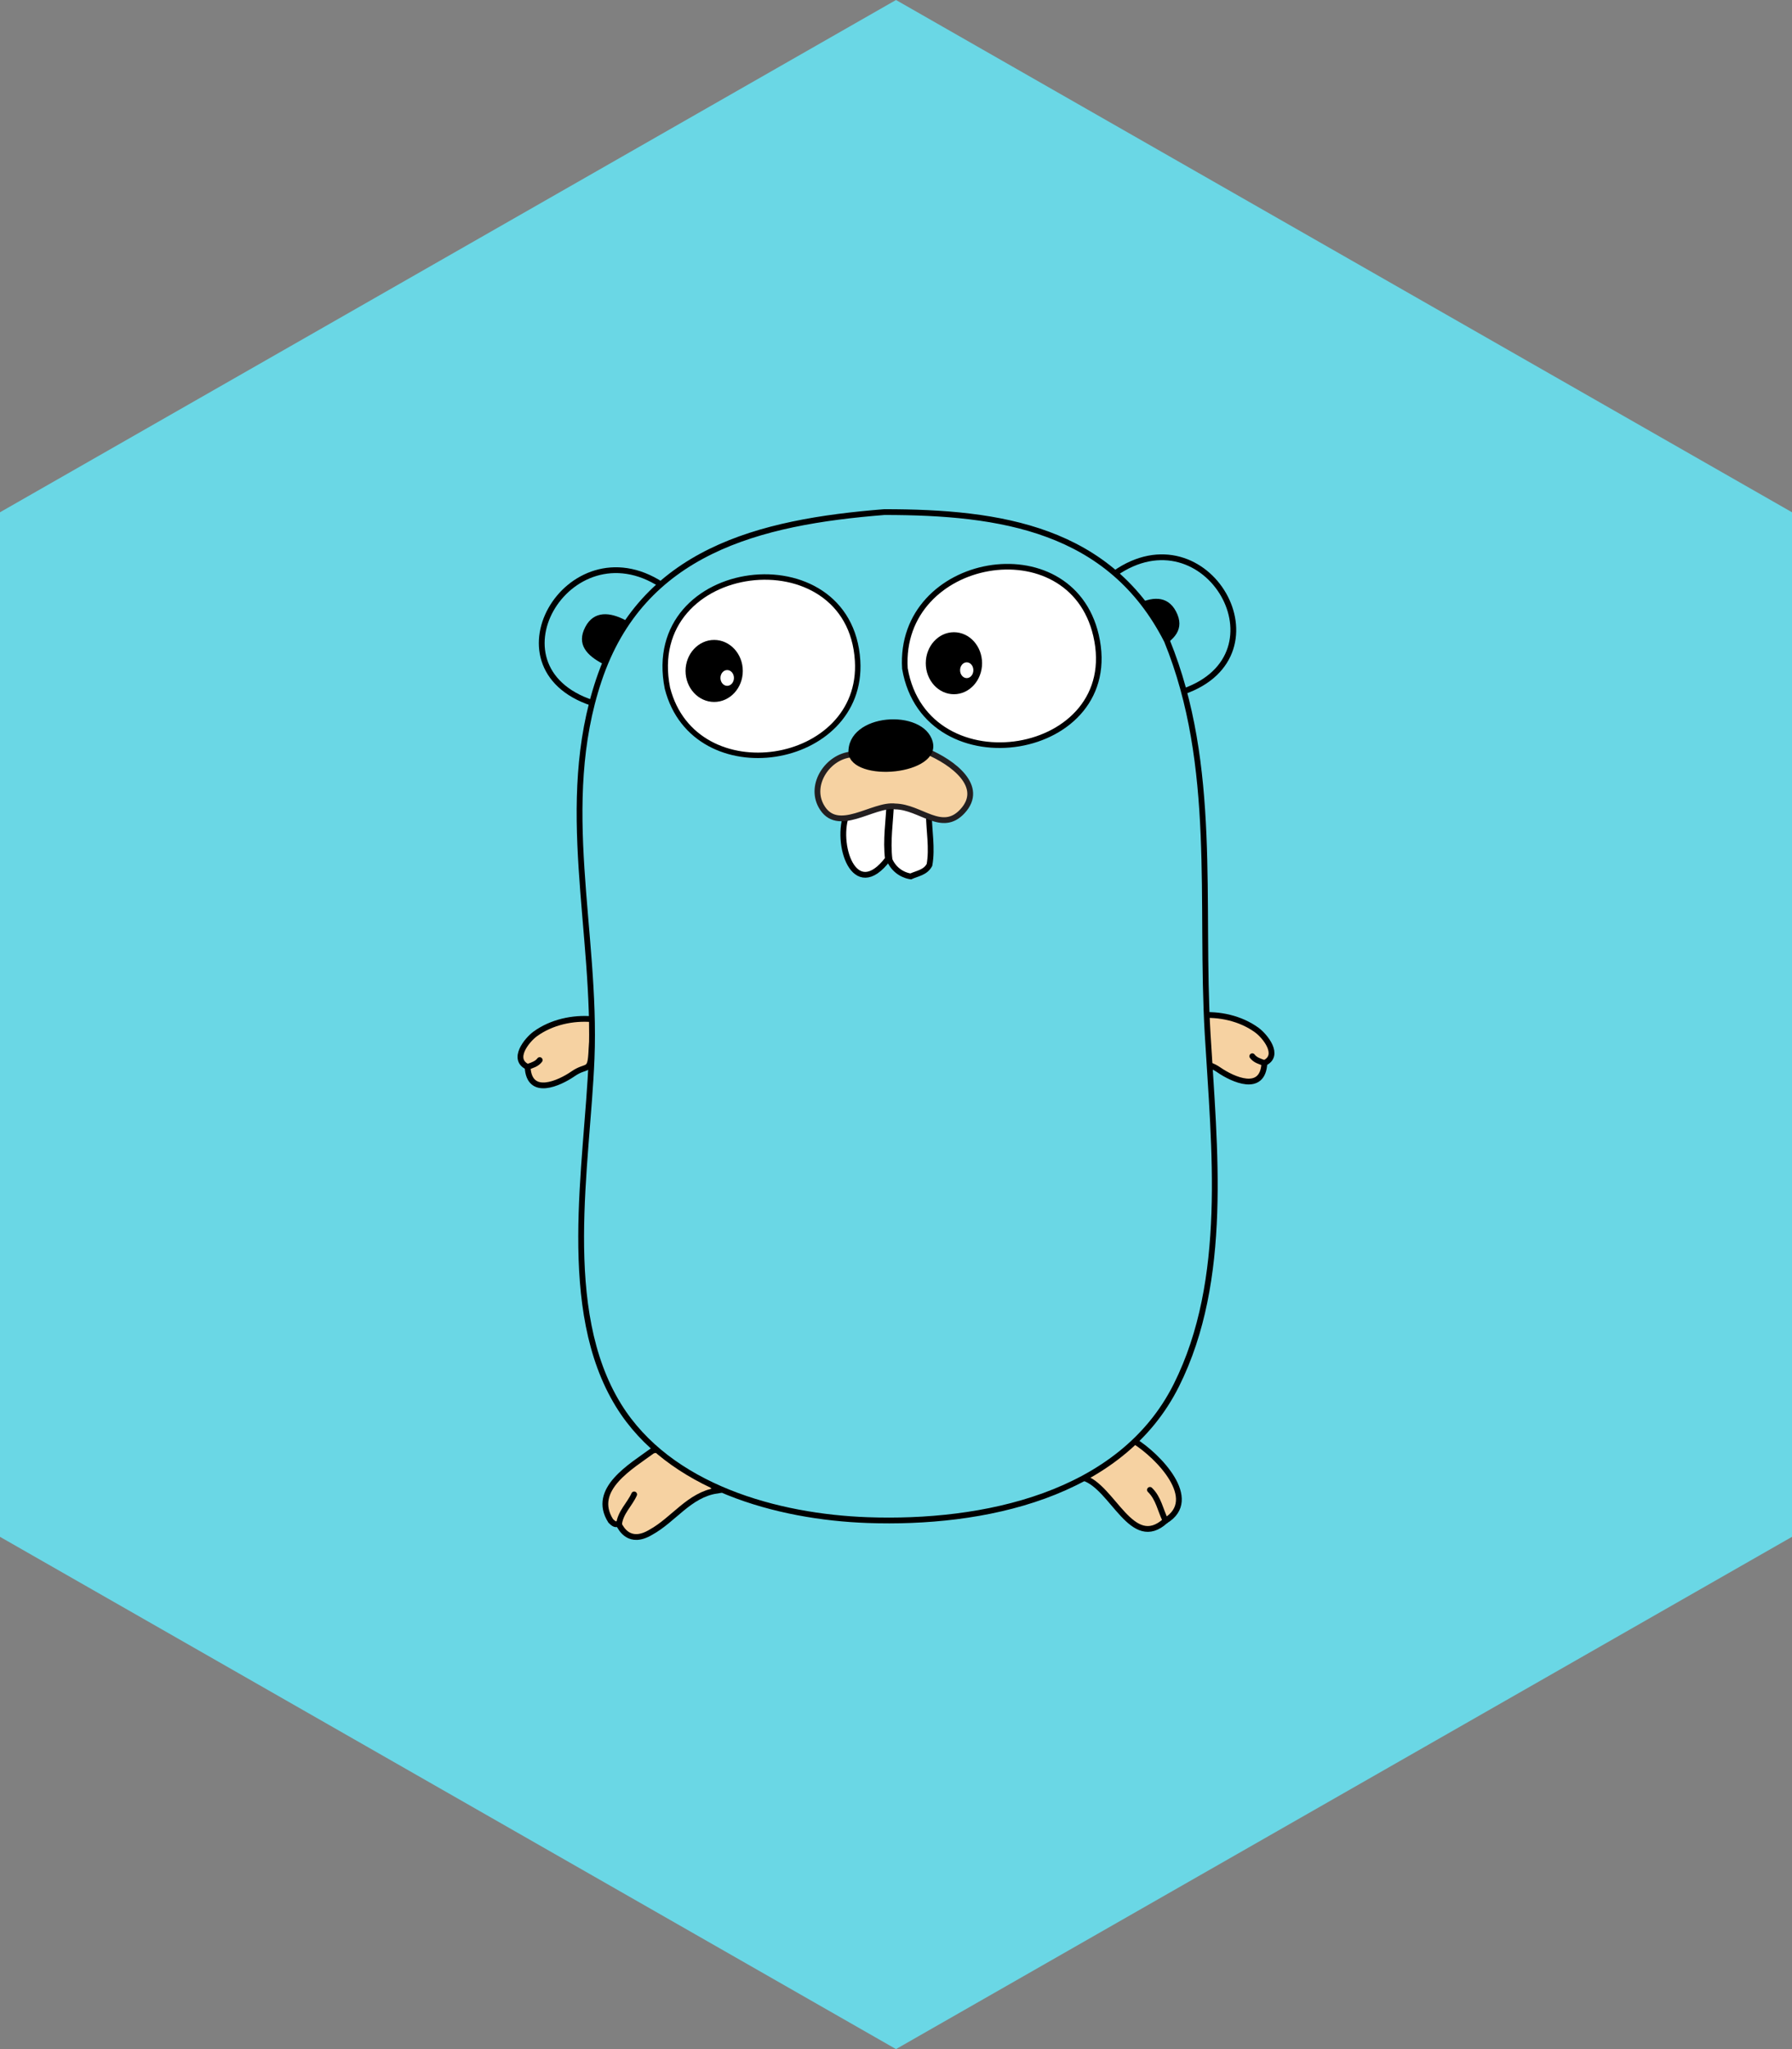<?xml version="1.0" standalone="no"?><!-- Generator: Gravit.io --><svg xmlns="http://www.w3.org/2000/svg" xmlns:xlink="http://www.w3.org/1999/xlink" style="isolation:isolate" viewBox="0 0 105 120" width="105" height="120"><rect x="0" y="0" width="105" height="120" fill="#808080" stroke="none"/><defs><clipPath id="_clipPath_RgQvha4Ss2kbYs7zSBcwx1xxG6YIpuSc"><rect width="105" height="120"/></clipPath></defs><g clip-path="url(#_clipPath_RgQvha4Ss2kbYs7zSBcwx1xxG6YIpuSc)"><path d=" M 52.5 0 L 105 30 L 105 90 L 52.5 120 L 0 90 L 0 30 L 52.5 0 Z " fill="rgb(106,215,229)"/><g><path d=" M 30.914 62.48 C 31 64.261 32.779 63.437 33.585 62.88 C 34.35 62.352 34.573 62.791 34.641 61.748 C 34.685 61.062 34.764 60.377 34.725 59.688 C 33.568 59.583 32.31 59.859 31.362 60.548 C 30.873 60.903 29.957 62.035 30.914 62.48 Z " fill-rule="evenodd" fill="rgb(246,210,162)" vector-effect="non-scaling-stroke" stroke-width="0.339" stroke="rgb(0,0,0)" stroke-linejoin="miter" stroke-linecap="round" stroke-miterlimit="4"/><path d=" M 30.914 62.48 C 31.173 62.384 31.447 62.315 31.623 62.081" fill-rule="evenodd" fill="rgb(198,177,152)" vector-effect="non-scaling-stroke" stroke-width="0.339" stroke="rgb(0,0,0)" stroke-linejoin="miter" stroke-linecap="round" stroke-miterlimit="4"/><path d=" M 35.025 41.265 C 28.208 39.348 33.277 30.675 38.752 34.242 L 35.025 41.265 Z " fill-rule="evenodd" fill="rgb(106,215,229)" vector-effect="non-scaling-stroke" stroke-width="0.339" stroke="rgb(0,0,0)" stroke-linejoin="miter" stroke-linecap="round" stroke-miterlimit="4"/><path d=" M 65.315 33.591 C 70.711 29.801 75.587 38.352 69.316 40.504 L 65.315 33.591 Z " fill-rule="evenodd" fill="rgb(106,215,229)" vector-effect="non-scaling-stroke" stroke-width="0.339" stroke="rgb(0,0,0)" stroke-linejoin="miter" stroke-linecap="round" stroke-miterlimit="4"/><path d=" M 66.476 84.398 C 67.846 85.246 70.352 87.81 68.295 89.054 C 66.32 90.863 65.214 87.068 63.48 86.542 C 64.227 85.528 65.173 84.603 66.476 84.398 Z " fill-rule="evenodd" fill="rgb(246,210,162)" vector-effect="non-scaling-stroke" stroke-width="0.339" stroke="rgb(0,0,0)" stroke-linejoin="miter" stroke-linecap="round" stroke-miterlimit="4"/><path d=" M 68.295 89.053 C 67.991 88.447 67.888 87.74 67.379 87.251" fill-rule="evenodd" fill="none" vector-effect="non-scaling-stroke" stroke-width="0.339" stroke="rgb(0,0,0)" stroke-linejoin="miter" stroke-linecap="round" stroke-miterlimit="4"/><path d=" M 41.988 87.296 C 40.379 87.545 39.473 88.996 38.132 89.733 C 36.868 90.487 36.385 89.492 36.271 89.29 C 36.073 89.2 36.09 89.374 35.784 89.066 C 34.612 87.217 37.005 85.866 38.25 84.947 C 39.986 84.596 41.073 86.1 41.988 87.296 Z " fill-rule="evenodd" fill="rgb(246,210,162)" vector-effect="non-scaling-stroke" stroke-width="0.339" stroke="rgb(0,0,0)" stroke-linejoin="miter" stroke-linecap="round" stroke-miterlimit="4"/><path d=" M 36.271 89.29 C 36.333 88.585 36.891 88.113 37.157 87.517" fill-rule="evenodd" fill="none" vector-effect="non-scaling-stroke" stroke-width="0.339" stroke="rgb(0,0,0)" stroke-linejoin="miter" stroke-linecap="round" stroke-miterlimit="4"/><path d=" M 35.31 38.869 C 34.41 38.393 33.75 37.747 34.3 36.707 C 34.81 35.744 35.756 35.848 36.656 36.324 L 35.31 38.869 Z " fill-rule="evenodd" fill="rgb(0,0,0)"/><path d=" M 67.895 37.965 C 68.794 37.489 69.454 36.843 68.904 35.802 C 68.395 34.839 67.449 34.944 66.549 35.42 L 67.895 37.965 Z " fill-rule="evenodd" fill="rgb(0,0,0)"/><path d=" M 74.086 62.254 C 74 64.035 72.221 63.211 71.415 62.654 C 70.65 62.125 70.427 62.565 70.359 61.522 C 70.315 60.836 70.236 60.15 70.275 59.462 C 71.432 59.357 72.69 59.633 73.638 60.322 C 74.127 60.677 75.043 61.809 74.086 62.254 Z " fill-rule="evenodd" fill="rgb(246,210,162)" vector-effect="non-scaling-stroke" stroke-width="0.339" stroke="rgb(0,0,0)" stroke-linejoin="miter" stroke-linecap="round" stroke-miterlimit="4"/><path d=" M 74.086 62.254 C 73.827 62.158 73.553 62.089 73.377 61.855" fill-rule="evenodd" fill="rgb(198,177,152)" vector-effect="non-scaling-stroke" stroke-width="0.339" stroke="rgb(0,0,0)" stroke-linejoin="miter" stroke-linecap="round" stroke-miterlimit="4"/><g><path d=" M 51.817 29.989 C 58.642 29.989 65.04 30.965 68.375 37.522 C 71.369 44.872 70.304 52.798 70.761 60.565 C 71.153 67.235 72.022 74.941 68.928 81.122 C 65.673 87.625 57.539 89.261 50.838 89.021 C 45.574 88.833 39.216 87.115 36.245 82.306 C 32.759 76.664 34.41 68.275 34.663 61.997 C 34.963 54.561 32.648 47.102 35.091 39.825 C 37.626 32.277 44.461 30.571 51.817 29.989 Z " fill-rule="evenodd" fill="rgb(106,215,229)" vector-effect="non-scaling-stroke" stroke-width="0.339" stroke="rgb(0,0,0)" stroke-linejoin="miter" stroke-linecap="round" stroke-miterlimit="4"/></g><path d=" M 53.022 39.151 C 54.247 46.275 65.891 44.391 64.219 37.207 C 62.719 30.764 52.614 32.548 53.022 39.151 Z " fill-rule="evenodd" fill="rgb(255,255,255)" vector-effect="non-scaling-stroke" stroke-width="0.329" stroke="rgb(0,0,0)" stroke-linejoin="miter" stroke-linecap="round" stroke-miterlimit="4"/><path d=" M 39.107 40.303 C 40.696 46.505 50.625 44.917 50.25 38.696 C 49.802 31.246 37.589 32.683 39.107 40.303 Z " fill-rule="evenodd" fill="rgb(255,255,255)" vector-effect="non-scaling-stroke" stroke-width="0.319" stroke="rgb(0,0,0)" stroke-linejoin="miter" stroke-linecap="round" stroke-miterlimit="4"/><path d=" M 54.427 47.699 C 54.432 48.625 54.637 49.665 54.462 50.65 C 54.225 51.097 53.762 51.144 53.362 51.325 C 52.809 51.238 52.344 50.875 52.122 50.358 C 51.98 49.233 52.175 48.144 52.211 47.019 L 54.427 47.699 Z " fill-rule="evenodd" fill="rgb(255,255,255)" vector-effect="non-scaling-stroke" stroke-width="0.339" stroke="rgb(0,0,0)" stroke-linejoin="miter" stroke-linecap="round" stroke-miterlimit="4"/><g><ellipse vector-effect="non-scaling-stroke" cx="0" cy="0" rx="1" ry="1" transform="matrix(1.677,0,0,1.816,41.846,39.292)" fill="rgb(0,0,0)"/><ellipse vector-effect="non-scaling-stroke" cx="0" cy="0" rx="1" ry="1" transform="matrix(0.395,0,0,0.462,42.609,39.702)" fill="rgb(255,255,255)"/></g><g><ellipse vector-effect="non-scaling-stroke" cx="0" cy="0" rx="1" ry="1" transform="matrix(1.649,0,0,1.816,55.894,38.84)" fill="rgb(0,0,0)"/><ellipse vector-effect="non-scaling-stroke" cx="0" cy="0" rx="1" ry="1" transform="matrix(0.389,0,0,0.462,56.644,39.249)" fill="rgb(255,255,255)"/></g><path d=" M 49.635 47.598 C 48.904 49.371 50.043 52.916 52.028 50.301 C 51.886 49.177 52.081 48.088 52.117 46.963 L 49.635 47.598 Z " fill-rule="evenodd" fill="rgb(255,255,255)" vector-effect="non-scaling-stroke" stroke-width="0.339" stroke="rgb(0,0,0)" stroke-linejoin="miter" stroke-linecap="round" stroke-miterlimit="4"/><g><path d=" M 49.886 44.184 C 48.522 44.3 47.408 45.921 48.117 47.204 C 49.055 48.902 51.151 47.054 52.456 47.227 C 53.958 47.258 55.189 48.815 56.395 47.508 C 57.737 46.055 55.817 44.639 54.317 44.007 L 49.886 44.184 Z " fill-rule="evenodd" fill="rgb(246,210,162)" vector-effect="non-scaling-stroke" stroke-width="0.339" stroke="rgb(35,31,32)" stroke-linejoin="miter" stroke-linecap="round" stroke-miterlimit="4"/><path d=" M 49.714 44.113 C 49.613 41.751 54.116 41.456 54.648 43.433 C 55.179 45.405 49.936 45.863 49.714 44.113 C 49.537 42.715 49.714 44.113 49.714 44.113 Z " fill-rule="evenodd" fill="rgb(0,0,0)"/></g></g></g></svg>
